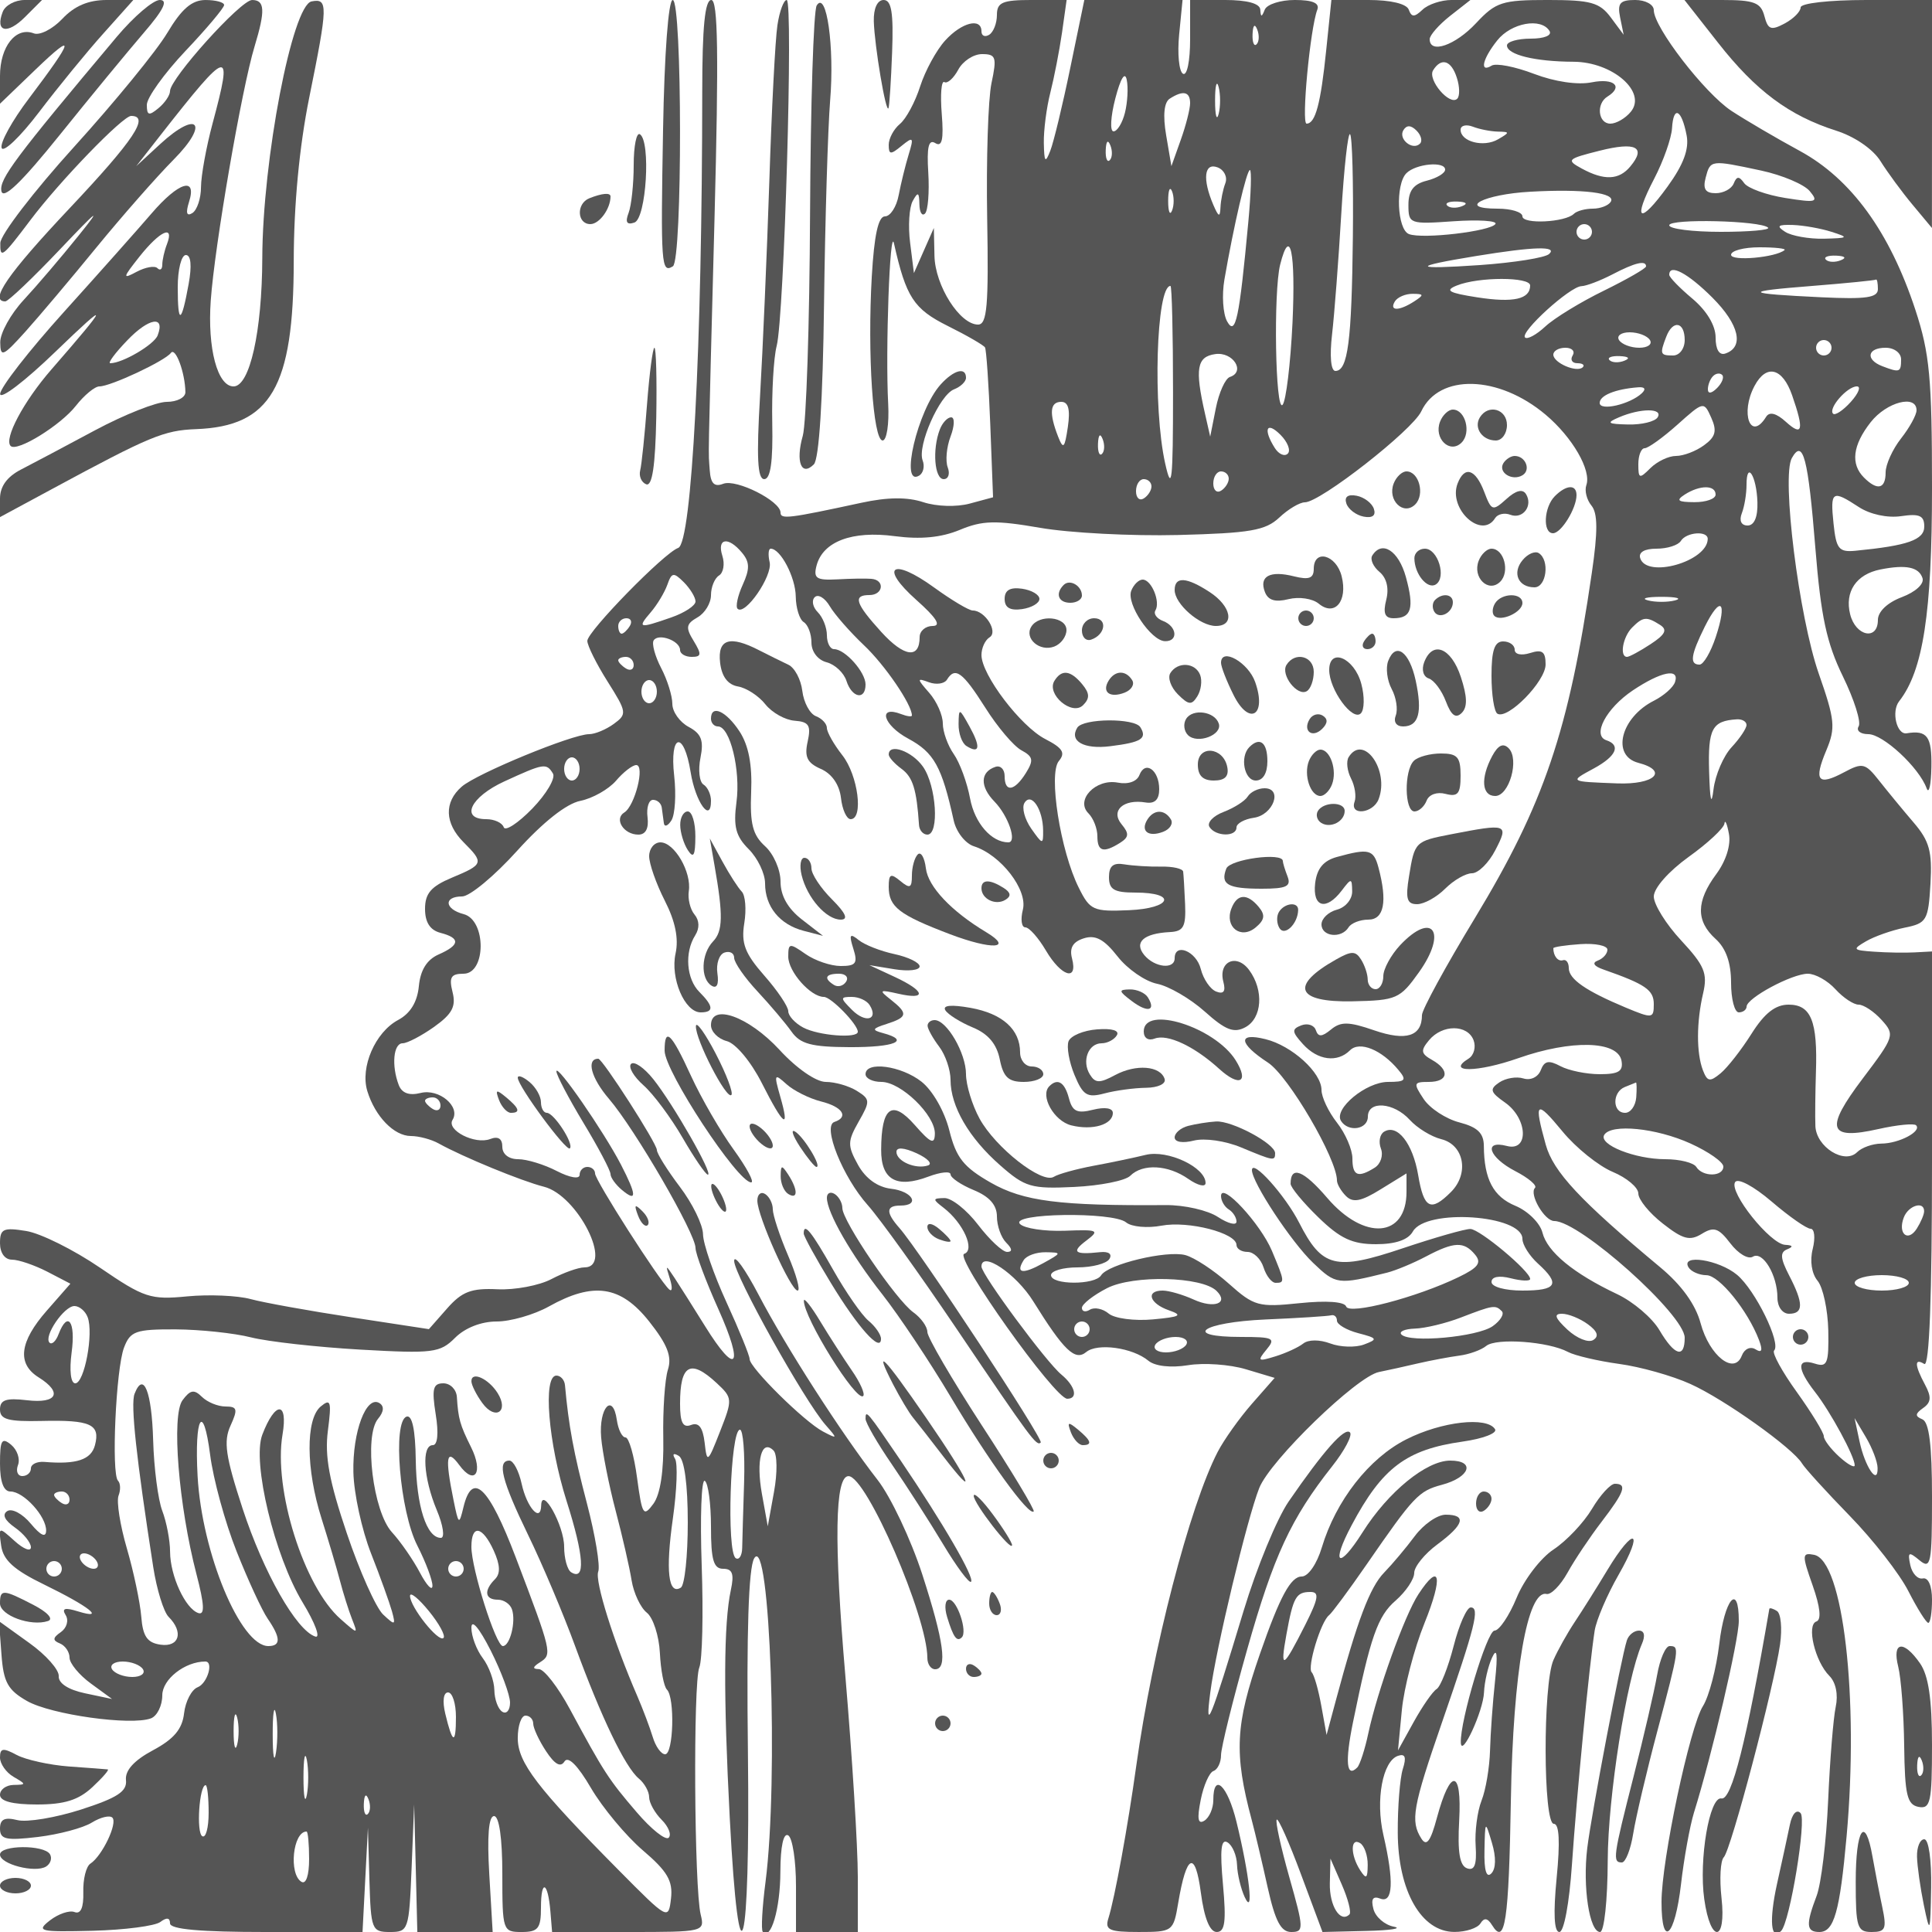 <svg xmlns="http://www.w3.org/2000/svg" version="1.0" width="250" height="250" viewBox="0 0 250 250" preserveAspectRatio="xMidYMid meet">
<g transform="translate(0,250) scale(0.01,-0.01)" fill="#555555" stroke="none">
<path d="M35 24846 c-101 -261 59 -297 290 -65 l219 219 -225 0 c-124 0 -252 -69 -284 -154z"/>
<path d="M807 24757 c-126 -133 -292 -218 -369 -189 -232 90 -438 -170 -438 -551 l0 -359 464 446 c520 499 496 396 -88 -376 -217 -286 -377 -575 -355 -642 22 -66 240 142 485 464 244 321 618 779 832 1017 l387 433 -345 0 c-236 0 -417 -77 -573 -243z"/>
<path d="M1512 24525 c-1319 -1569 -1523 -1843 -1494 -1997 23 -117 261 112 755 726 396 493 886 1087 1087 1321 257 298 319 425 208 425 -86 0 -336 -214 -556 -475z"/>
<path d="M2165 24575 c-139 -234 -682 -897 -1206 -1475 -523 -577 -953 -1138 -955 -1245 -4 -208 26 -185 388 295 382 508 1197 1350 1305 1350 245 0 38 -310 -801 -1200 -797 -846 -1041 -1200 -827 -1200 37 0 357 304 709 675 493 520 548 560 238 175 -221 -275 -540 -649 -709 -831 -169 -182 -306 -430 -304 -550 2 -197 35 -183 325 139 177 197 592 689 922 1093 330 403 779 914 997 1134 467 471 313 649 -174 201 l-310 -286 313 400 c894 1140 943 1151 674 150 -81 -302 -148 -671 -149 -819 0 -148 -51 -300 -112 -338 -74 -46 -88 1 -43 144 106 333 -135 259 -485 -149 -171 -199 -681 -773 -1134 -1275 -453 -502 -824 -979 -825 -1060 -1 -81 323 166 720 550 708 683 695 629 -56 -233 -360 -413 -619 -900 -528 -991 81 -81 643 265 843 519 109 139 246 252 305 252 146 0 849 330 925 433 60 82 185 -258 188 -508 0 -69 -108 -125 -241 -125 -133 0 -549 -165 -925 -366 -376 -202 -807 -430 -958 -508 -184 -94 -275 -220 -275 -379 l0 -238 675 364 c1264 683 1446 758 1860 774 970 36 1265 543 1266 2174 1 727 72 1479 200 2114 243 1200 245 1288 31 1247 -250 -48 -634 -2047 -638 -3321 -3 -951 -162 -1661 -372 -1661 -208 0 -339 492 -295 1111 50 707 401 2742 567 3288 141 465 134 601 -32 601 -147 0 -1062 -1016 -1062 -1179 0 -53 -67 -153 -150 -221 -123 -102 -150 -94 -150 44 0 92 225 406 500 697 275 290 500 558 500 594 0 36 -108 65 -240 65 -177 0 -309 -113 -495 -425z m-4 -2733 c-34 -87 -61 -207 -61 -267 0 -60 -28 -80 -63 -45 -35 35 -156 13 -269 -47 -186 -100 -182 -80 38 198 263 331 453 418 355 161z m280 -517 c-94 -519 -141 -533 -141 -42 0 230 47 417 105 417 66 0 79 -138 36 -375z m-401 -665 c-46 -120 -455 -360 -613 -360 -36 0 63 133 220 296 279 292 494 327 393 64z"/>
<path d="M8580 23325 c-31 -1756 -24 -1864 127 -1771 125 77 122 3446 -2 3446 -56 0 -108 -700 -125 -1675z"/>
<path d="M9087 23825 c-1 -3302 -135 -5853 -311 -5915 -181 -63 -1176 -1081 -1176 -1203 0 -61 118 -298 262 -526 250 -396 254 -422 81 -548 -100 -73 -244 -133 -320 -133 -217 0 -1453 -509 -1648 -679 -231 -201 -222 -474 25 -721 265 -265 258 -286 -150 -456 -272 -114 -350 -204 -350 -405 0 -174 65 -275 200 -310 261 -68 253 -158 -25 -280 -151 -67 -235 -201 -255 -410 -20 -206 -111 -354 -269 -438 -296 -159 -492 -611 -398 -919 100 -328 346 -582 564 -582 102 0 264 -43 359 -96 316 -176 1076 -488 1362 -560 439 -110 907 -1044 523 -1044 -76 0 -267 -68 -425 -151 -157 -83 -472 -143 -700 -132 -337 16 -458 -30 -650 -248 l-236 -268 -1000 153 c-550 84 -1138 190 -1307 236 -169 46 -538 62 -820 35 -475 -46 -558 -19 -1129 371 -338 231 -768 445 -955 475 -297 48 -339 28 -339 -158 0 -126 63 -213 155 -213 85 0 290 -70 456 -155 l300 -156 -305 -348 c-354 -403 -389 -687 -106 -864 314 -196 240 -342 -150 -296 -272 32 -350 5 -350 -120 0 -129 106 -158 539 -148 633 15 761 -43 690 -313 -49 -189 -239 -252 -654 -217 -96 8 -175 -30 -175 -84 0 -55 -50 -99 -111 -99 -61 0 -86 64 -56 143 30 78 -10 196 -89 262 -121 100 -144 61 -144 -243 0 -237 47 -362 135 -362 172 0 466 -323 462 -508 -3 -93 -70 -62 -198 91 -106 128 -243 202 -304 164 -71 -44 -36 -119 98 -213 114 -80 207 -195 207 -255 0 -61 -95 -24 -210 80 -209 189 -210 188 -175 -59 26 -188 165 -314 556 -504 581 -283 804 -459 441 -348 -174 54 -217 41 -162 -48 42 -68 14 -165 -62 -219 -107 -74 -110 -108 -13 -147 69 -28 125 -111 125 -184 0 -73 124 -224 275 -334 l275 -201 -350 74 c-217 46 -346 130 -340 222 6 81 -165 275 -381 429 l-392 282 32 -431 c26 -358 82 -460 331 -602 311 -177 1348 -322 1604 -224 80 31 146 165 146 298 0 207 293 437 557 437 111 0 26 -285 -100 -333 -78 -31 -157 -182 -175 -336 -23 -205 -131 -334 -402 -479 -245 -131 -363 -261 -350 -386 16 -147 -110 -229 -580 -381 -330 -106 -701 -168 -825 -137 -165 41 -225 12 -225 -110 0 -140 77 -157 492 -108 271 33 584 116 696 186 112 69 231 98 266 64 71 -71 -132 -496 -284 -595 -56 -36 -97 -203 -92 -370 5 -199 -33 -287 -113 -257 -66 26 -209 -23 -318 -107 -182 -142 -139 -152 553 -135 413 11 806 62 875 114 82 62 125 56 125 -18 0 -77 391 -112 1245 -112 l1246 0 35 675 35 675 19 -675 c19 -645 31 -675 266 -675 239 0 247 24 280 825 l33 825 21 -825 20 -825 488 0 487 0 -44 750 c-29 492 -8 750 62 750 66 0 107 -285 107 -750 0 -733 6 -750 250 -750 214 0 250 46 250 317 0 373 90 336 122 -50 l22 -267 989 0 c975 0 988 3 934 225 -84 342 -99 3001 -18 3198 39 95 53 688 31 1318 -22 631 -4 1124 40 1097 44 -28 80 -295 80 -594 0 -429 33 -544 158 -544 120 0 144 -66 99 -275 -93 -435 -97 -1358 -14 -2950 121 -2303 266 -1777 235 850 -19 1551 8 2386 81 2510 205 345 317 -2863 147 -4185 -43 -330 -59 -621 -36 -647 104 -120 227 297 228 778 1 328 40 507 102 469 55 -34 100 -329 100 -656 l0 -594 400 0 400 0 0 713 c0 392 -73 1561 -161 2599 -149 1740 -136 2589 41 2587 232 -2 1020 -1819 1020 -2353 0 -80 45 -146 100 -146 164 0 115 359 -166 1228 -147 452 -407 1002 -578 1222 -467 600 -1189 1724 -1542 2400 -173 330 -314 525 -314 433 0 -180 908 -1809 1184 -2123 157 -179 156 -184 -34 -84 -244 128 -950 826 -950 938 0 45 -135 376 -300 736 -165 360 -301 755 -303 878 -1 122 -136 399 -300 615 -163 216 -297 430 -297 476 0 86 -704 1181 -758 1181 -160 0 -93 -250 138 -519 337 -393 1120 -1742 1120 -1930 0 -73 133 -429 296 -792 336 -749 235 -877 -173 -219 -150 241 -328 523 -395 625 -116 175 -119 175 -59 -15 34 -110 30 -171 -10 -135 -131 118 -959 1412 -959 1500 0 47 -45 85 -100 85 -55 0 -100 -46 -100 -103 0 -58 -126 -37 -295 50 -162 84 -387 153 -500 153 -122 0 -205 65 -205 161 0 105 -54 140 -157 100 -197 -76 -570 115 -487 248 106 172 -174 408 -413 348 -148 -37 -242 -3 -283 102 -96 251 -70 541 50 541 60 0 243 96 407 212 234 167 286 264 239 450 -48 192 -21 238 142 238 294 0 296 694 2 771 -249 65 -263 229 -20 229 98 0 418 265 711 590 335 371 638 611 819 647 158 32 365 149 461 260 95 112 213 203 262 203 115 0 -17 -528 -154 -613 -137 -84 -9 -287 181 -287 95 0 137 80 119 225 -16 124 16 225 71 225 55 0 106 -45 113 -100 8 -55 20 -145 27 -200 7 -55 51 -40 98 34 47 74 63 333 36 575 -63 553 126 594 213 47 62 -385 263 -666 263 -368 0 83 -44 177 -97 210 -53 33 -71 189 -39 347 45 224 11 311 -153 399 -116 62 -211 196 -211 298 0 102 -65 311 -145 464 -80 154 -123 315 -97 357 61 98 342 -4 342 -124 0 -49 68 -89 151 -89 126 0 130 33 25 206 -107 174 -99 220 49 305 96 54 175 184 175 288 0 104 47 218 104 254 57 35 77 150 43 255 -73 230 78 253 255 39 100 -120 102 -209 9 -413 -65 -143 -95 -283 -67 -311 96 -96 456 426 415 602 -22 96 -16 175 14 175 127 0 321 -370 324 -619 2 -148 48 -297 103 -331 55 -34 100 -153 100 -265 0 -118 82 -225 197 -255 108 -28 223 -137 256 -241 71 -221 247 -254 247 -46 0 160 -265 457 -407 457 -51 0 -93 81 -93 180 0 99 -53 233 -118 298 -65 65 -83 153 -39 195 44 43 131 -10 194 -117 62 -106 261 -333 441 -504 272 -256 622 -769 622 -910 0 -20 -63 -12 -140 18 -308 118 -232 -144 93 -318 334 -180 434 -361 588 -1060 33 -148 151 -298 262 -333 348 -111 697 -563 633 -819 -32 -127 -18 -230 32 -230 49 0 169 -135 266 -300 199 -337 416 -404 338 -103 -36 137 10 216 152 261 151 48 263 -12 437 -234 128 -164 358 -323 511 -354 153 -31 430 -192 617 -359 269 -241 377 -283 525 -204 218 117 243 477 51 739 -162 222 -404 113 -335 -150 33 -125 4 -164 -92 -127 -77 29 -167 161 -200 292 -57 230 -338 345 -338 139 0 -148 -258 -121 -393 41 -137 166 -9 281 332 298 176 9 208 70 196 361 -8 193 -20 382 -25 421 -6 39 -134 68 -285 65 -151 -3 -365 11 -475 29 -145 25 -200 -20 -200 -165 0 -161 67 -200 341 -200 546 0 471 -204 -83 -228 -461 -20 -504 -1 -648 289 -239 477 -396 1475 -259 1641 89 106 51 168 -176 285 -319 165 -825 832 -825 1087 0 91 47 193 105 229 115 71 -59 347 -218 347 -49 0 -274 134 -500 298 -542 393 -715 271 -230 -161 261 -232 327 -337 211 -337 -92 0 -168 -65 -168 -144 0 -285 -200 -259 -495 65 -337 371 -372 479 -155 479 180 0 204 196 25 210 -69 6 -268 3 -442 -7 -269 -14 -310 13 -267 178 82 312 460 455 1012 381 335 -44 602 -18 841 81 292 122 463 127 1040 27 380 -66 1184 -108 1787 -93 931 24 1128 58 1307 225 115 109 265 198 332 198 199 0 1390 931 1506 1177 231 491 1000 470 1609 -43 347 -292 595 -721 527 -912 -25 -71 5 -190 66 -264 82 -99 84 -333 5 -871 -298 -2045 -619 -2991 -1513 -4467 -377 -621 -685 -1186 -685 -1255 0 -275 -204 -340 -617 -198 -330 114 -433 116 -560 11 -118 -97 -165 -99 -196 -9 -22 66 -106 94 -188 63 -127 -49 -124 -83 22 -244 190 -210 444 -243 608 -79 124 124 410 7 626 -254 112 -133 93 -155 -133 -155 -285 0 -706 -348 -610 -504 94 -151 348 -112 348 54 0 212 336 186 542 -41 95 -105 279 -218 408 -250 296 -74 364 -445 125 -684 -262 -262 -351 -216 -424 219 -70 412 -271 667 -442 561 -55 -34 -73 -132 -40 -218 33 -87 -3 -197 -79 -246 -218 -137 -290 -108 -290 118 0 115 -90 324 -200 464 -110 140 -200 330 -200 423 0 225 -383 573 -725 657 -364 91 -349 -54 32 -303 266 -173 893 -1245 893 -1526 0 -46 53 -137 117 -201 90 -90 196 -70 450 88 l333 205 0 -238 c0 -596 -547 -638 -1026 -79 -307 359 -474 423 -474 183 0 -47 161 -242 359 -434 283 -275 439 -348 745 -348 254 0 417 56 478 164 168 301 1418 217 1418 -96 0 -75 90 -218 200 -318 295 -267 247 -350 -200 -350 -226 0 -400 48 -400 111 0 68 96 87 250 48 138 -35 250 -39 250 -9 0 100 -650 644 -773 647 -67 2 -462 -111 -876 -250 -873 -293 -1043 -251 -1340 331 -181 355 -611 833 -611 680 0 -157 509 -930 791 -1199 295 -283 320 -286 959 -127 110 28 335 121 500 208 367 194 493 199 637 25 88 -105 42 -168 -213 -291 -545 -264 -1418 -492 -1455 -380 -21 62 -254 79 -602 43 -532 -55 -589 -40 -917 253 -193 172 -445 338 -562 369 -243 64 -1000 -117 -1090 -262 -79 -128 -648 -126 -648 3 0 55 155 100 344 100 189 0 374 49 411 108 40 65 -8 100 -119 89 -334 -36 -377 1 -180 149 178 135 156 145 -279 128 -261 -9 -521 30 -578 87 -142 142 1203 162 1373 21 69 -58 276 -77 459 -42 348 65 969 -95 969 -250 0 -49 64 -90 143 -90 79 0 172 -90 207 -200 35 -110 105 -200 157 -200 120 0 119 14 -48 413 -148 352 -659 904 -659 710 0 -61 45 -139 100 -173 55 -34 100 -105 100 -158 0 -53 -108 -26 -240 60 -131 87 -435 156 -675 154 -1377 -10 -1841 49 -2264 290 -353 202 -448 321 -537 677 -63 249 -216 516 -360 630 -263 207 -724 269 -724 97 0 -55 92 -100 205 -100 253 0 696 -429 692 -670 -3 -145 -53 -124 -259 111 -296 337 -434 236 -436 -319 -2 -390 199 -503 613 -347 157 59 285 72 285 28 0 -43 135 -135 300 -203 204 -84 300 -194 300 -342 0 -120 54 -272 120 -338 79 -79 83 -120 12 -120 -60 0 -228 158 -375 350 -147 193 -344 349 -437 347 -154 -3 -155 -15 -11 -125 256 -197 413 -548 267 -597 -130 -43 1173 -1875 1334 -1875 144 0 104 164 -76 313 -196 161 -1034 1295 -1034 1398 0 207 449 -94 670 -450 396 -637 541 -776 685 -657 146 121 600 58 805 -112 86 -71 288 -94 513 -58 204 34 540 10 747 -52 l374 -112 -295 -336 c-162 -185 -361 -465 -442 -621 -363 -701 -844 -2559 -1054 -4063 -109 -786 -278 -1711 -361 -1975 -47 -149 12 -175 392 -175 441 0 450 7 512 377 107 635 220 685 293 131 44 -331 116 -508 205 -508 107 0 125 134 81 615 -41 451 -25 597 60 544 63 -39 118 -169 122 -290 4 -120 49 -309 100 -419 121 -259 60 294 -107 975 -116 475 -300 647 -300 281 0 -107 -52 -226 -116 -266 -83 -51 -96 24 -47 269 37 188 112 356 165 374 54 19 98 111 98 206 0 94 152 709 338 1366 343 1213 567 1697 1099 2370 163 206 267 404 231 440 -69 69 -341 -238 -794 -896 -151 -221 -413 -855 -581 -1410 -436 -1442 -503 -1605 -432 -1059 71 557 476 2247 633 2644 141 358 1262 1445 1549 1502 114 23 342 73 507 112 165 38 405 83 532 100 128 16 286 73 350 126 131 106 805 57 1057 -78 88 -47 386 -117 661 -155 275 -37 691 -154 924 -260 440 -198 1325 -829 1444 -1028 37 -62 315 -368 618 -679 303 -311 645 -750 759 -975 115 -225 231 -409 257 -409 26 0 48 135 48 300 0 179 -48 290 -119 275 -66 -14 -138 64 -162 172 -36 171 -21 179 119 63 147 -122 162 -47 162 819 0 670 -37 969 -125 1005 -97 40 -95 72 10 146 104 72 110 143 25 301 -137 256 -140 350 -10 269 66 -41 100 864 100 2638 l0 2700 -225 -12 c-124 -7 -360 -3 -525 9 -276 19 -284 30 -103 135 108 63 333 142 500 176 284 57 305 93 333 567 24 420 -13 555 -220 796 -137 160 -336 402 -444 539 -180 228 -214 237 -455 108 -339 -181 -395 -110 -228 286 121 290 111 392 -98 990 -258 738 -484 2548 -349 2790 145 258 211 5 305 -1168 71 -880 145 -1225 356 -1657 146 -299 238 -590 204 -646 -35 -55 21 -101 124 -101 192 0 657 -431 755 -700 30 -82 58 41 62 275 7 396 -54 480 -320 436 -129 -21 -201 283 -97 415 310 396 425 1141 425 2760 0 1422 -30 1741 -216 2307 -332 1007 -830 1692 -1493 2053 -308 167 -706 401 -886 519 -348 230 -1005 1082 -1005 1303 0 73 -108 132 -241 132 -196 0 -232 -41 -195 -225 l46 -225 -167 225 c-144 193 -260 225 -815 225 -591 0 -672 -26 -928 -300 -269 -288 -600 -402 -600 -207 0 51 119 186 263 300 l264 207 -244 0 c-133 0 -303 -56 -375 -125 -106 -100 -142 -100 -179 0 -28 76 -232 125 -524 125 l-477 0 -67 -649 c-71 -694 -140 -951 -254 -951 -70 0 46 1231 139 1475 32 85 -61 125 -291 125 -186 0 -361 -56 -389 -125 -40 -100 -52 -100 -58 0 -5 80 -169 125 -458 125 l-450 0 0 -506 c0 -286 -40 -481 -93 -448 -51 31 -73 259 -49 506 l44 448 -635 0 -636 0 -181 -875 c-99 -481 -216 -965 -259 -1075 -65 -167 -79 -151 -84 100 -3 165 35 458 84 650 49 193 117 541 151 775 l60 425 -451 0 c-380 0 -451 -31 -451 -194 0 -107 -45 -222 -100 -256 -55 -34 -100 -14 -100 44 0 181 -256 117 -470 -119 -113 -124 -258 -390 -323 -592 -64 -202 -182 -421 -262 -487 -80 -66 -145 -188 -145 -270 0 -129 24 -131 167 -13 151 123 160 112 91 -113 -42 -137 -100 -374 -129 -525 -28 -151 -108 -275 -178 -275 -86 0 -139 -243 -170 -775 -58 -1007 16 -2125 140 -2125 53 0 86 214 72 475 -37 685 22 2312 75 2075 156 -696 255 -848 696 -1068 248 -123 465 -249 482 -278 17 -30 48 -478 68 -996 l36 -943 -300 -81 c-172 -47 -430 -39 -604 18 -206 68 -464 65 -800 -8 -944 -204 -1046 -216 -1046 -127 0 150 -571 438 -741 373 -116 -45 -163 3 -175 174 -19 286 -26 -94 62 3269 55 2116 45 2817 -42 2817 -82 0 -117 -349 -117 -1175z m7173 602 c-33 -33 -56 26 -52 131 5 117 28 141 60 61 29 -72 26 -159 -8 -192z m3790 173 c36 -58 -66 -100 -244 -100 -168 0 -306 -40 -306 -88 0 -120 363 -209 858 -211 509 -1 957 -392 744 -648 -69 -84 -188 -153 -264 -153 -159 0 -187 258 -38 350 210 130 87 242 -202 185 -182 -37 -479 7 -747 109 -246 94 -492 142 -549 107 -161 -99 -119 87 73 327 181 227 567 297 675 122z m-7220 -675 c-44 -206 -69 -994 -56 -1750 20 -1131 -1 -1375 -118 -1375 -236 0 -555 502 -564 888 l-8 362 -129 -292 -129 -292 -49 392 c-28 215 -12 460 34 542 67 122 83 114 86 -42 2 -105 34 -160 73 -121 38 38 57 275 42 527 -21 335 4 438 91 384 87 -54 110 47 83 380 -20 249 -5 433 34 410 38 -24 119 48 179 159 59 112 198 203 309 203 180 0 193 -40 122 -375z m6022 67 c37 -114 39 -235 5 -269 -97 -97 -388 245 -313 367 106 171 236 130 308 -98z m-4295 -450 c-33 -133 -100 -242 -148 -242 -48 0 -38 191 23 425 68 262 125 355 148 242 21 -101 10 -292 -23 -425z m1212 -17 c-25 -96 -46 -17 -46 175 0 193 21 271 46 175 25 -96 25 -254 0 -350z m-369 140 c0 -74 -54 -288 -121 -475 l-121 -340 -68 400 c-44 259 -27 426 46 473 173 112 264 92 264 -58z m6425 -417 c34 -177 -41 -378 -246 -661 -365 -504 -460 -449 -173 102 118 227 222 521 230 652 18 299 124 246 189 -93z m-3450 -106 c-95 -96 -286 59 -215 174 42 68 98 66 170 -6 58 -58 79 -134 45 -168z m1008 155 c156 -3 156 -10 1 -100 -185 -108 -484 -31 -484 124 0 55 71 73 158 40 87 -34 233 -62 325 -64z m-1877 -1365 c-15 -1351 -65 -1732 -226 -1732 -59 0 -76 192 -43 475 30 261 84 962 119 1557 35 594 87 1059 114 1031 28 -28 44 -626 36 -1331z m-3146 995 c-33 -33 -56 26 -52 131 5 117 28 141 60 61 29 -72 26 -159 -8 -192z m6737 -80 c-147 -178 -338 -186 -629 -28 -204 111 -190 125 232 231 468 118 605 47 397 -203z m-5241 -218 c-31 -80 -59 -220 -63 -312 -6 -133 -24 -127 -93 33 -143 334 -118 551 56 484 85 -33 130 -125 100 -205z m2844 176 c0 -46 -107 -110 -237 -143 -172 -43 -238 -130 -238 -313 0 -246 15 -252 586 -212 323 22 566 6 540 -35 -59 -95 -943 -199 -1119 -131 -154 59 -178 643 -33 788 123 123 501 158 501 46z m4089 -12 c274 -59 557 -179 629 -266 119 -144 87 -153 -315 -89 -246 39 -486 126 -533 192 -66 93 -97 92 -136 -5 -28 -69 -133 -125 -233 -125 -133 0 -168 54 -130 200 61 233 64 233 718 93z m-6636 -668 c-117 -1254 -165 -1479 -274 -1284 -54 97 -70 341 -35 542 121 701 288 1417 330 1417 23 0 14 -304 -21 -675z m-987 150 c-28 -69 -50 -12 -50 125 0 138 22 194 50 125 28 -69 28 -181 0 -250z m5677 114 c-30 -49 -135 -89 -232 -89 -98 0 -207 -30 -244 -66 -111 -112 -667 -139 -667 -33 0 54 -144 99 -320 99 -537 0 -182 186 420 219 689 39 1115 -15 1043 -130z m-1924 -57 c-72 -29 -159 -26 -192 8 -33 33 26 56 131 52 117 -5 141 -28 61 -60z m3960 -278 c30 -30 -246 -54 -612 -54 -367 0 -667 38 -667 85 0 89 1187 61 1279 -31z m-2279 -54 c0 -55 -45 -100 -100 -100 -55 0 -100 45 -100 100 0 55 45 100 100 100 55 0 100 -45 100 -100z m3100 0 c229 -73 221 -81 -100 -89 -192 -4 -417 36 -500 89 -118 76 -97 95 100 89 138 -5 363 -45 500 -89z m-6975 -1175 c-26 -536 -84 -1015 -129 -1064 -93 -99 -119 1461 -31 1814 129 511 202 164 160 -750z m3320 888 c-52 -48 -455 -112 -895 -143 -879 -60 -896 -21 -50 117 753 123 1060 131 945 26z m3047 51 c-113 -96 -692 -148 -692 -61 0 53 165 97 367 97 201 0 348 -16 325 -36z m727 -132 c-72 -29 -159 -26 -192 8 -33 33 26 56 131 52 117 -5 141 -28 61 -60z m-2519 -79 c0 -26 -246 -167 -547 -315 -301 -147 -641 -355 -757 -463 -115 -107 -233 -171 -262 -142 -69 69 581 660 730 664 62 2 242 70 400 152 293 153 436 187 436 104z m860 -406 c346 -347 413 -639 165 -722 -78 -26 -125 53 -125 208 0 154 -114 345 -300 502 -165 138 -300 277 -300 309 0 149 241 22 560 -297z m-2360 159 c0 -178 -215 -226 -682 -154 -373 58 -427 89 -268 153 281 114 950 114 950 1z m4500 -47 c0 -111 -153 -133 -725 -106 -1018 49 -1040 75 -125 147 440 35 811 72 825 82 14 10 25 -45 25 -123z m-9121 -1334 c0 -1157 -16 -1304 -101 -925 -163 725 -117 2300 68 2300 18 0 33 -619 33 -1375z m3121 1175 c-196 -127 -328 -127 -250 0 34 55 138 99 231 98 146 -1 148 -14 19 -98z m3500 -500 c0 -111 -67 -200 -150 -200 -168 0 -175 18 -89 242 85 223 239 196 239 -42z m-450 0 c34 -55 -28 -100 -138 -100 -110 0 -228 45 -262 100 -34 55 28 100 138 100 110 0 228 -45 262 -100z m2350 -100 c0 -55 -45 -100 -100 -100 -55 0 -100 45 -100 100 0 55 45 100 100 100 55 0 100 -45 100 -100z m-7785 -378 c-60 -20 -142 -202 -182 -404 l-73 -368 -68 300 c-132 580 -105 734 133 768 230 33 396 -228 190 -296z m4435 278 c-34 -55 -7 -100 61 -100 67 0 99 -24 70 -52 -75 -75 -381 56 -381 163 0 49 70 89 156 89 86 0 128 -45 94 -100z m4250 -50 c0 -168 -18 -175 -242 -89 -223 85 -196 239 42 239 111 0 200 -67 200 -150z m-3581 -18 c-72 -29 -159 -26 -192 8 -33 33 26 56 131 52 117 -5 141 -28 61 -60z m1199 -354 c-71 -71 -118 -77 -118 -15 0 57 30 134 67 170 36 37 90 44 118 15 28 -28 -2 -105 -67 -170z m972 -93 c157 -451 137 -540 -80 -344 -124 113 -213 135 -256 66 -201 -326 -340 45 -150 400 153 287 362 234 486 -122z m-1945 26 c-154 -144 -545 -234 -545 -125 0 97 201 179 495 202 89 8 108 -22 50 -77z m2704 -112 c-99 -110 -203 -179 -229 -152 -67 67 182 353 308 353 57 0 21 -90 -79 -201z m-10131 -324 c-41 -277 -59 -295 -126 -125 -119 305 -106 450 41 450 92 0 118 -98 85 -325z m8233 -236 c-104 -77 -267 -139 -363 -139 -96 0 -244 -71 -331 -157 -143 -143 -157 -138 -157 50 0 114 37 207 82 207 45 0 236 137 424 305 339 303 342 304 438 89 76 -170 56 -247 -93 -355z m2749 452 c0 -60 -90 -224 -200 -364 -110 -140 -200 -338 -200 -440 0 -215 -107 -240 -280 -67 -176 176 -147 419 87 717 206 262 593 362 593 154z m-3350 -91 c-34 -55 -205 -97 -381 -93 -269 6 -288 21 -119 93 279 120 574 120 500 0z m-4786 -470 c-41 -41 -117 -8 -168 73 -154 243 -108 352 73 171 93 -93 136 -203 95 -244z m-2404 -3 c-33 -33 -56 26 -52 131 5 117 28 141 60 61 29 -72 26 -159 -8 -192z m1640 -321 c0 -52 -45 -122 -100 -156 -55 -34 -100 8 -100 94 0 86 45 156 100 156 55 0 100 -42 100 -94z m6841 -305 c6 -191 -41 -301 -127 -301 -82 0 -112 62 -75 158 34 87 61 252 61 367 0 323 131 115 141 -224z m-7841 205 c0 -52 -45 -122 -100 -156 -55 -34 -100 8 -100 94 0 86 45 156 100 156 55 0 100 -42 100 -94z m7300 -106 c0 -55 -124 -99 -275 -98 -214 1 -242 22 -125 98 196 126 400 126 400 0z m1853 -161 c145 -95 371 -144 547 -118 238 35 300 7 300 -134 0 -173 -214 -248 -893 -314 -212 -20 -247 24 -281 352 -44 423 -18 440 327 214z m-1955 -414 c-5 -290 -785 -513 -873 -250 -26 78 53 125 211 125 139 0 280 45 314 100 72 116 351 136 348 25z m2779 -505 c25 -75 -88 -179 -267 -247 -187 -70 -310 -188 -310 -295 0 -271 -288 -212 -359 73 -73 292 79 518 391 580 331 66 497 32 545 -111z m-15877 -303 c0 -54 -142 -147 -315 -207 -418 -146 -442 -140 -266 65 83 96 180 257 216 357 57 163 81 166 215 33 82 -83 150 -195 150 -248z m12675 14 c-96 -25 -254 -25 -350 0 -96 25 -17 46 175 46 193 0 271 -21 175 -46z m527 -474 c-65 -196 -159 -357 -210 -357 -132 0 -114 124 68 491 206 413 295 329 142 -134z m-14052 143 c-34 -55 -82 -100 -106 -100 -24 0 -44 45 -44 100 0 55 48 100 106 100 58 0 78 -45 44 -100z m13331 14 c99 -63 69 -124 -122 -249 -138 -91 -276 -165 -305 -165 -100 0 -55 259 66 380 141 141 186 145 361 34z m-13281 -520 c0 -58 -45 -78 -100 -44 -55 34 -100 82 -100 106 0 24 45 44 100 44 55 0 100 -48 100 -106z m4549 -550 c158 -251 369 -500 469 -553 151 -82 160 -128 57 -294 -148 -237 -275 -255 -275 -39 0 87 -53 141 -119 119 -198 -66 -203 -254 -12 -450 179 -184 296 -527 179 -527 -218 0 -435 248 -495 567 -38 205 -133 464 -211 575 -78 111 -142 290 -142 397 0 108 -79 285 -175 395 -163 186 -163 196 -3 137 94 -34 198 -19 231 33 106 173 203 102 496 -360z m8926 331 c-22 -69 -145 -177 -271 -241 -432 -217 -557 -713 -204 -805 397 -104 211 -285 -275 -266 -623 24 -619 21 -300 194 289 157 353 300 162 364 -189 63 -3 414 341 645 366 245 608 293 547 109z m-13175 -125 c0 -82 -45 -150 -100 -150 -55 0 -100 68 -100 150 0 82 45 150 100 150 55 0 100 -68 100 -150z m14100 -431 c0 -45 -87 -174 -193 -288 -106 -114 -211 -359 -234 -544 -27 -225 -46 -149 -57 230 -16 555 38 655 359 675 69 4 125 -29 125 -73z m-15100 -569 c0 -82 -45 -150 -100 -150 -55 0 -100 68 -100 150 0 82 45 150 100 150 55 0 100 -68 100 -150z m-345 -59 c37 -59 -83 -264 -267 -454 -185 -190 -351 -298 -370 -241 -19 57 -121 104 -226 104 -341 0 -204 287 233 488 514 236 545 241 630 103z m6343 -738 c2 -186 -7 -184 -154 25 -85 122 -125 272 -87 333 88 142 239 -83 241 -358z m8711 -563 c-262 -354 -265 -608 -9 -840 134 -121 200 -308 200 -565 0 -212 45 -385 100 -385 55 0 100 34 101 75 1 110 587 425 792 425 97 0 257 -90 357 -200 100 -110 235 -200 300 -200 65 0 200 -89 298 -198 174 -192 167 -214 -245 -759 -494 -654 -448 -799 203 -653 241 54 461 76 488 49 78 -78 -221 -236 -449 -237 -113 -1 -254 -51 -314 -111 -163 -163 -529 67 -540 338 -5 121 -1 434 7 694 23 663 -63 877 -353 877 -172 0 -312 -110 -480 -376 -131 -208 -311 -438 -400 -512 -139 -115 -172 -109 -229 38 -86 224 -85 625 3 1000 59 255 16 357 -285 681 -195 209 -354 465 -354 568 0 109 191 325 450 512 248 177 456 372 464 431 7 59 34 1 58 -131 28 -144 -37 -350 -163 -521z m-1409 -979 c0 -52 -56 -115 -125 -141 -78 -29 -50 -73 75 -116 542 -190 650 -264 650 -447 0 -187 -17 -189 -361 -46 -519 217 -739 369 -739 513 0 69 -34 115 -75 101 -64 -21 -125 54 -125 155 0 16 158 40 350 53 193 13 350 -19 350 -72z m-1732 -1171 c33 -88 5 -195 -64 -238 -299 -184 113 -181 645 6 684 240 1284 226 1333 -33 25 -137 -36 -175 -281 -175 -173 0 -402 47 -509 104 -152 81 -208 70 -255 -53 -35 -89 -131 -135 -224 -106 -90 28 -230 4 -313 -52 -128 -87 -117 -125 75 -260 293 -205 313 -637 25 -562 -312 82 -235 -148 109 -326 170 -88 284 -185 254 -216 -80 -79 123 -429 249 -429 331 0 1688 -1214 1688 -1510 0 -273 -131 -234 -327 98 -93 158 -339 368 -547 466 -566 268 -905 547 -967 797 -31 123 -188 278 -348 345 -288 119 -407 344 -410 776 -1 165 -82 243 -316 304 -174 45 -382 181 -463 303 -136 205 -131 221 66 221 255 0 277 153 42 285 -144 81 -150 121 -38 255 171 206 497 206 576 0z m2105 -740 c-9 -110 -73 -200 -144 -200 -166 0 -169 267 -4 334 69 28 133 54 144 58 10 4 12 -82 4 -192z m-15473 -106 c0 -58 -45 -78 -100 -44 -55 34 -100 82 -100 106 0 24 45 44 100 44 55 0 100 -48 100 -106z m15168 -858 c182 -76 332 -202 332 -280 0 -78 142 -253 317 -389 260 -204 349 -228 504 -133 157 97 218 76 370 -123 100 -132 230 -210 290 -173 129 80 319 -238 319 -531 0 -117 65 -207 150 -207 189 0 190 133 1 497 -114 221 -120 299 -25 337 83 34 74 53 -26 58 -194 10 -729 680 -648 811 35 57 239 -51 473 -251 226 -194 453 -352 504 -352 51 0 63 -117 28 -260 -40 -155 -14 -321 63 -414 70 -85 132 -374 138 -642 8 -429 -13 -480 -174 -429 -235 75 -234 -64 2 -367 202 -258 514 -835 514 -949 0 -38 -90 11 -200 111 -110 100 -200 219 -200 265 0 47 -157 303 -348 570 -192 266 -325 509 -295 539 94 94 -243 782 -480 980 -235 196 -736 273 -627 96 34 -55 138 -100 231 -101 165 0 536 -458 681 -840 50 -134 37 -170 -46 -119 -66 41 -143 6 -177 -82 -98 -255 -419 -3 -533 419 -65 243 -247 495 -521 723 -1037 864 -1386 1237 -1483 1588 -156 562 -126 587 216 172 174 -212 467 -447 650 -524z m1007 367 c234 -106 425 -240 425 -298 0 -134 -268 -137 -350 -5 -34 55 -215 100 -401 100 -392 0 -867 189 -790 315 91 147 673 89 1116 -112z m-9867 -284 c-159 -53 -408 54 -408 176 0 63 97 56 261 -18 144 -66 210 -137 147 -158z m12890 -594 c0 -41 -43 -141 -94 -222 -115 -182 -250 -68 -169 143 59 156 266 218 263 79z m-11398 -670 c-267 -148 -361 -134 -254 38 36 59 164 105 285 103 211 -3 210 -8 -31 -141z m2243 -360 c162 -160 -32 -232 -297 -111 -141 64 -321 116 -401 116 -224 0 -172 -167 80 -255 186 -65 150 -85 -207 -118 -239 -22 -495 12 -571 75 -76 64 -185 86 -243 51 -57 -36 -104 -25 -104 23 0 48 146 163 325 255 340 174 1228 152 1418 -36z m8957 105 c0 -55 -157 -100 -350 -100 -192 0 -350 45 -350 100 0 55 158 100 350 100 193 0 350 -45 350 -100z m-16301 -498 c238 -301 298 -455 244 -625 -40 -125 -67 -523 -60 -886 8 -426 -38 -727 -128 -850 -129 -175 -146 -147 -211 334 -38 289 -106 525 -150 525 -44 0 -94 101 -112 225 -52 362 -235 159 -203 -225 16 -192 101 -620 188 -950 87 -330 180 -735 206 -900 27 -165 115 -353 197 -418 81 -64 158 -299 169 -521 11 -222 52 -436 91 -474 105 -105 85 -837 -23 -837 -52 0 -124 101 -161 225 -38 124 -127 360 -198 525 -308 709 -553 1492 -507 1613 28 72 -38 470 -146 883 -172 655 -237 1008 -284 1529 -6 69 -56 125 -111 125 -177 0 -106 -872 132 -1624 226 -711 247 -1037 59 -921 -50 31 -91 181 -91 332 0 272 -290 793 -297 532 -5 -228 -185 -29 -253 282 -36 165 -107 299 -158 299 -164 0 -99 -259 242 -962 184 -378 457 -1025 608 -1438 338 -923 648 -1567 824 -1714 74 -61 134 -169 134 -241 0 -72 73 -204 162 -293 89 -89 130 -193 91 -232 -40 -38 -226 110 -414 330 -363 423 -426 520 -866 1337 -152 282 -332 514 -400 515 -86 1 -81 28 16 89 159 101 153 125 -316 1359 -348 914 -561 1119 -675 650 -57 -237 -64 -233 -129 88 -113 553 -93 682 73 456 201 -275 318 -99 153 231 -143 288 -165 364 -183 650 -7 96 -85 175 -175 175 -134 0 -151 -71 -99 -400 40 -245 25 -400 -37 -400 -148 0 -123 -423 50 -838 84 -199 108 -362 54 -362 -185 0 -316 409 -325 1008 -5 392 -47 586 -119 561 -184 -64 -87 -1225 139 -1668 110 -216 198 -451 196 -522 -2 -71 -75 6 -162 171 -87 165 -250 401 -363 524 -244 268 -363 1245 -179 1467 76 91 82 163 18 203 -170 105 -349 -370 -337 -894 6 -275 109 -747 228 -1050 119 -302 240 -640 271 -750 50 -184 41 -187 -115 -41 -92 88 -304 560 -469 1050 -228 675 -288 997 -245 1328 49 380 37 421 -93 313 -196 -163 -192 -812 11 -1450 87 -275 194 -635 237 -800 43 -165 114 -390 157 -500 79 -200 79 -200 -148 0 -474 416 -871 1678 -751 2387 74 436 -96 434 -262 -3 -134 -353 159 -1571 522 -2169 162 -267 236 -466 164 -442 -245 81 -669 827 -940 1654 -222 679 -250 871 -157 1075 97 213 88 248 -65 248 -98 0 -235 56 -305 125 -101 100 -151 91 -251 -44 -145 -196 -51 -1363 181 -2253 102 -392 109 -529 24 -501 -168 56 -364 479 -366 791 0 148 -46 388 -101 532 -55 145 -108 556 -118 912 -18 632 -125 902 -241 601 -52 -136 22 -823 242 -2240 45 -290 135 -581 199 -645 197 -197 139 -395 -105 -360 -172 25 -229 107 -249 365 -15 182 -98 579 -186 880 -88 301 -136 608 -108 683 29 74 26 161 -7 194 -88 88 -27 1448 78 1722 81 213 150 238 668 236 317 -2 757 -48 977 -104 220 -55 856 -126 1414 -158 940 -53 1030 -42 1225 153 129 129 339 211 538 211 179 0 483 87 675 194 578 323 930 270 1297 -192z m-7265 54 c80 -208 -42 -856 -160 -856 -59 0 -78 164 -47 400 54 400 -50 545 -169 236 -34 -91 -87 -140 -117 -110 -80 80 188 474 322 474 64 0 141 -65 171 -144z m18299 78 c36 -36 -17 -124 -118 -195 -199 -139 -1069 -219 -1180 -108 -37 38 40 72 173 77 133 4 400 68 592 142 424 163 449 167 533 84z m-2133 -123 c0 -49 124 -122 275 -162 251 -65 257 -79 75 -147 -110 -41 -307 -35 -437 14 -139 52 -284 51 -350 -2 -62 -49 -225 -124 -362 -166 -223 -69 -235 -60 -113 88 123 148 92 164 -326 164 -776 0 -514 189 313 226 426 18 809 43 850 54 41 11 75 -20 75 -69z m3246 -46 c126 -92 148 -157 70 -205 -62 -39 -212 22 -334 135 -161 151 -180 205 -70 205 82 0 233 -61 334 -135z m-6446 -65 c0 -55 -45 -100 -100 -100 -55 0 -100 45 -100 100 0 55 45 100 100 100 55 0 100 -45 100 -100z m1250 -200 c-34 -55 -152 -100 -262 -100 -110 0 -172 45 -138 100 34 55 152 100 262 100 110 0 172 -45 138 -100z m-6076 -497 c206 -192 207 -209 44 -625 -161 -410 -169 -416 -200 -145 -23 196 -76 266 -175 228 -106 -41 -143 31 -143 275 0 508 134 583 474 267z m-6213 -2176 c148 -373 329 -766 404 -874 169 -247 171 -353 7 -353 -359 0 -860 1203 -915 2200 -42 771 73 968 162 277 40 -316 194 -878 342 -1250z m21235 1078 c6 -236 -164 14 -234 345 l-64 300 148 -250 c81 -137 149 -315 150 -395z m-14667 -180 c-12 -371 -23 -756 -25 -856 -2 -99 -40 -159 -83 -132 -122 76 -71 1663 54 1663 41 0 65 -304 54 -675z m387 -128 l-81 -447 -76 421 c-78 436 -3 713 151 559 48 -48 51 -288 6 -533z m-1116 -397 c0 -434 -40 -813 -90 -844 -162 -100 -199 218 -103 894 52 367 65 715 28 774 -39 63 -19 78 50 36 71 -45 115 -372 115 -860z m-8000 294 c0 -58 -45 -78 -100 -44 -55 34 -100 82 -100 106 0 24 45 44 100 44 55 0 100 -48 100 -106z m5489 -659 c84 -185 89 -297 16 -370 -147 -147 -131 -265 37 -265 78 0 160 -56 183 -125 54 -158 -26 -475 -118 -475 -90 0 -407 1000 -407 1284 0 296 143 271 289 -49z m-5139 -135 c34 -55 17 -100 -38 -100 -55 0 -128 45 -162 100 -34 55 -17 100 38 100 55 0 128 -45 162 -100z m-450 -100 c0 -55 -45 -100 -100 -100 -55 0 -100 45 -100 100 0 55 45 100 100 100 55 0 100 -45 100 -100z m5200 0 c0 -55 -45 -100 -100 -100 -55 0 -100 45 -100 100 0 55 45 100 100 100 55 0 100 -45 100 -100z m-261 -895 c-64 -63 -435 404 -433 545 1 55 110 -33 243 -196 133 -163 219 -320 190 -349z m861 -836 c0 -99 -45 -153 -100 -119 -55 34 -101 160 -103 281 -2 120 -69 306 -150 413 -81 107 -147 283 -147 392 0 119 100 1 250 -294 137 -271 249 -573 250 -673z m-4750 431 c34 -55 -28 -100 -138 -100 -110 0 -228 45 -262 100 -34 55 28 100 138 100 110 0 228 -45 262 -100z m4050 -617 c0 -364 -44 -351 -138 42 -39 163 -24 275 36 275 56 0 102 -142 102 -317z m-2328 -457 c-23 -152 -43 -51 -43 224 -1 275 18 399 41 276 24 -123 25 -348 2 -500z m-503 99 c-25 -96 -46 -17 -46 175 0 193 21 271 46 175 25 -96 25 -254 0 -350z m3831 271 c0 -56 74 -217 165 -355 113 -172 189 -215 239 -135 47 76 172 -49 344 -344 150 -255 451 -617 669 -804 319 -272 392 -396 366 -624 -33 -282 -38 -279 -677 366 -1059 1069 -1306 1393 -1306 1709 0 160 45 291 100 291 55 0 100 -47 100 -104z m-2929 -921 c-24 -124 -44 -23 -44 225 0 248 20 349 44 225 23 -124 23 -326 0 -450z m-1271 -231 c0 -196 -37 -333 -83 -304 -79 48 -38 660 44 660 22 0 39 -160 39 -356z m2060 -17 c-33 -33 -56 26 -52 131 5 117 28 141 60 61 29 -72 26 -159 -8 -192z m-760 -583 c0 -212 -40 -331 -100 -294 -166 102 -110 650 67 650 18 0 33 -160 33 -356z"/>
<path d="M12404 15631 c-2 -121 44 -249 103 -285 172 -107 186 -13 38 254 -133 241 -138 242 -141 31z"/>
<path d="M23200 7700 c0 -55 45 -100 100 -100 55 0 100 45 100 100 0 55 -45 100 -100 100 -55 0 -100 -45 -100 -100z"/>
<path d="M6100 7127 c0 -49 64 -176 142 -283 167 -229 348 -110 197 130 -118 187 -339 287 -339 153z"/>
<path d="M10060 24675 c-28 -179 -75 -1090 -105 -2025 -31 -935 -85 -2184 -120 -2775 -47 -796 -33 -1075 54 -1075 82 0 114 226 104 725 -8 399 18 848 57 998 98 377 217 4477 130 4477 -39 0 -93 -146 -120 -325z"/>
<path d="M10568 24929 c-41 -66 -79 -1280 -86 -2699 -6 -1419 -49 -2710 -94 -2869 -95 -334 -19 -532 143 -370 68 68 117 834 132 2083 14 1087 50 2269 79 2626 58 692 -47 1434 -174 1229z"/>
<path d="M11307 24725 c9 -318 157 -1199 190 -1125 12 28 33 354 47 725 19 511 -8 675 -110 675 -81 0 -131 -108 -127 -275z"/>
<path d="M22233 24445 c487 -621 920 -943 1527 -1136 241 -77 478 -240 574 -395 91 -145 277 -399 415 -564 l250 -300 1 1475 0 1475 -850 0 c-479 0 -850 -42 -850 -96 0 -54 -93 -147 -207 -208 -176 -94 -216 -79 -262 97 -46 174 -133 207 -544 207 l-490 0 436 -555z"/>
<path d="M8200 22864 c0 -246 -30 -525 -66 -619 -46 -121 -24 -158 75 -125 154 52 215 1053 71 1143 -44 27 -80 -153 -80 -399z"/>
<path d="M7625 22434 c-170 -69 -159 -334 14 -334 117 0 261 198 261 358 0 52 -110 42 -275 -24z"/>
<path d="M8373 19775 c-30 -399 -70 -787 -89 -862 -19 -76 17 -157 79 -180 77 -28 117 241 129 863 9 497 -2 904 -24 904 -21 0 -64 -326 -95 -725z"/>
<path d="M12172 20025 c-298 -330 -535 -1337 -276 -1178 52 33 72 120 43 195 -72 188 219 848 406 920 85 33 155 100 155 149 0 144 -157 103 -328 -86z"/>
<path d="M18634 19543 c-84 -217 128 -421 279 -270 128 128 49 427 -113 427 -58 0 -133 -71 -166 -157z"/>
<path d="M19150 19600 c-84 -135 29 -300 206 -300 79 0 144 90 144 200 0 207 -241 276 -350 100z"/>
<path d="M12161 19442 c-99 -258 -69 -642 50 -642 61 0 84 68 53 151 -32 83 -16 263 36 400 52 137 56 249 8 249 -48 0 -114 -71 -147 -158z"/>
<path d="M19454 19007 c-74 -120 114 -238 248 -156 111 69 38 249 -102 249 -49 0 -114 -42 -146 -93z"/>
<path d="M18034 18743 c-84 -217 128 -421 279 -270 128 128 49 427 -113 427 -58 0 -133 -71 -166 -157z"/>
<path d="M18861 18743 c-125 -327 312 -730 486 -447 33 52 121 72 196 43 162 -62 297 116 203 268 -43 69 -130 48 -253 -64 -179 -161 -193 -156 -288 94 -113 296 -254 340 -344 106z"/>
<path d="M20120 18580 c-143 -143 -160 -480 -24 -480 106 0 304 322 304 493 0 142 -131 136 -280 -13z"/>
<path d="M17422 18485 c24 -74 125 -151 223 -170 114 -22 162 14 133 100 -24 74 -125 151 -223 170 -114 22 -162 -14 -133 -100z"/>
<path d="M17757 17811 c-30 -48 12 -144 93 -211 93 -78 126 -211 88 -361 -44 -175 -18 -239 95 -239 232 0 270 129 159 534 -95 342 -310 479 -435 277z"/>
<path d="M18302 17775 c2 -204 168 -405 277 -338 142 88 28 463 -141 463 -76 0 -137 -56 -136 -125z"/>
<path d="M19134 17743 c-84 -217 128 -421 279 -270 128 128 49 427 -113 427 -58 0 -133 -71 -166 -157z"/>
<path d="M19703 17753 c-139 -166 -58 -353 153 -353 156 0 200 353 55 443 -48 30 -142 -10 -208 -90z"/>
<path d="M17000 17639 c0 -122 -61 -145 -255 -97 -312 79 -456 2 -377 -203 41 -107 134 -135 305 -92 137 34 310 8 391 -58 207 -172 378 32 297 354 -70 280 -361 357 -361 96z"/>
<path d="M13764 17431 c-113 -113 -69 -231 86 -231 82 0 150 42 150 94 0 126 -156 217 -236 137z"/>
<path d="M14638 17355 c-65 -169 255 -647 437 -652 175 -4 156 191 -24 261 -83 31 -127 93 -100 137 68 111 -51 399 -165 399 -51 0 -117 -65 -148 -145z"/>
<path d="M15200 17365 c0 -180 326 -465 533 -465 248 0 202 254 -79 438 -301 197 -454 206 -454 27z"/>
<path d="M13000 17250 c0 -113 70 -154 225 -132 124 18 225 77 225 132 0 55 -101 114 -225 132 -155 22 -225 -19 -225 -132z"/>
<path d="M18569 17236 c-35 -35 -39 -103 -9 -152 64 -103 240 -14 240 122 0 107 -136 125 -231 30z"/>
<path d="M19346 17193 c-36 -58 -41 -131 -10 -162 82 -82 364 46 364 166 0 136 -270 133 -354 -4z"/>
<path d="M16800 17000 c0 -55 45 -100 100 -100 55 0 100 45 100 100 0 55 -45 100 -100 100 -55 0 -100 -45 -100 -100z"/>
<path d="M13345 16891 c-95 -153 110 -330 298 -257 86 33 157 129 157 213 0 175 -354 209 -455 44z"/>
<path d="M14000 16842 c0 -87 53 -141 119 -119 185 62 216 277 39 277 -87 0 -158 -71 -158 -158z"/>
<path d="M17650 16700 c-34 -55 -14 -100 44 -100 58 0 106 45 106 100 0 55 -20 100 -44 100 -24 0 -72 -45 -106 -100z"/>
<path d="M9318 16426 c21 -182 100 -286 232 -309 110 -19 269 -123 354 -231 85 -107 255 -203 378 -212 186 -14 215 -61 169 -271 -44 -198 -6 -275 171 -353 142 -62 240 -204 260 -375 17 -151 73 -275 125 -275 170 0 96 569 -107 827 -110 140 -200 299 -200 353 0 54 -64 123 -143 153 -78 31 -157 177 -175 326 -18 149 -99 302 -182 340 -82 39 -251 122 -374 185 -382 198 -543 148 -508 -158z"/>
<path d="M19300 16256 c0 -244 34 -465 76 -491 133 -82 624 418 624 637 0 166 -43 198 -200 148 -115 -36 -200 -18 -200 43 0 59 -67 107 -150 107 -111 0 -150 -116 -150 -444z"/>
<path d="M17963 16447 c-34 -89 -14 -252 45 -362 59 -110 83 -265 53 -343 -32 -84 7 -142 95 -142 202 0 252 181 163 593 -82 378 -260 505 -356 254z"/>
<path d="M18429 16431 c-37 -97 -12 -187 59 -210 69 -23 169 -157 222 -298 69 -182 128 -225 205 -148 76 76 72 210 -12 466 -125 378 -365 475 -474 190z"/>
<path d="M15800 16423 c0 -51 73 -238 162 -416 202 -406 434 -269 280 167 -89 255 -442 454 -442 249z"/>
<path d="M16647 16396 c-80 -129 143 -414 264 -339 49 30 89 142 89 249 0 205 -243 267 -353 90z"/>
<path d="M17200 16330 c0 -253 302 -668 409 -561 47 47 50 220 6 383 -90 336 -415 475 -415 178z"/>
<path d="M15144 16290 c-37 -60 7 -184 98 -275 139 -139 179 -143 252 -24 48 77 64 201 36 275 -62 162 -292 176 -386 24z"/>
<path d="M13644 16190 c-107 -173 228 -458 371 -315 89 89 86 153 -11 271 -151 182 -266 196 -360 44z"/>
<path d="M14346 16193 c-92 -149 15 -230 206 -156 88 34 133 107 98 162 -81 131 -221 129 -304 -6z"/>
<path d="M9200 15700 c0 -55 41 -100 90 -100 157 0 295 -566 240 -979 -42 -317 -10 -441 158 -609 117 -117 212 -316 212 -443 0 -301 189 -533 500 -614 l250 -65 -275 213 c-182 142 -275 307 -275 490 0 152 -90 358 -201 458 -159 144 -196 290 -179 701 15 354 -33 603 -151 784 -174 265 -369 352 -369 164z"/>
<path d="M15348 15697 c-39 -63 -28 -157 24 -209 121 -121 448 1 399 149 -52 158 -338 198 -423 60z"/>
<path d="M16947 15695 c-95 -154 35 -253 163 -125 72 72 74 128 6 170 -56 35 -132 15 -169 -45z"/>
<path d="M13940 15584 c-108 -174 85 -283 426 -240 403 50 481 99 390 246 -75 121 -740 116 -816 -6z"/>
<path d="M16167 15333 c-126 -125 -67 -433 83 -433 93 0 150 94 150 250 0 243 -97 319 -233 183z"/>
<path d="M19309 15217 c-153 -286 -136 -517 39 -517 182 0 316 476 174 618 -71 71 -137 40 -213 -101z"/>
<path d="M11500 15236 c0 -35 75 -118 166 -185 146 -107 195 -265 226 -726 4 -69 53 -125 108 -125 157 0 117 631 -56 878 -142 203 -444 310 -444 158z"/>
<path d="M15500 15107 c0 -143 64 -207 207 -207 143 0 197 54 174 174 -50 261 -381 290 -381 33z"/>
<path d="M16936 15150 c-69 -180 21 -450 150 -450 51 0 119 68 150 150 69 180 -21 450 -150 450 -51 0 -118 -68 -150 -150z"/>
<path d="M17451 15202 c-33 -54 -19 -178 31 -275 50 -97 71 -233 46 -302 -66 -185 240 -152 311 33 144 375 -197 853 -388 544z"/>
<path d="M18295 15155 c-128 -128 -121 -655 8 -655 57 0 127 63 157 139 30 80 135 118 246 88 159 -41 194 2 194 236 0 241 -41 287 -255 287 -140 0 -298 -43 -350 -95z"/>
<path d="M14744 14971 c-32 -84 -145 -124 -280 -98 -285 54 -552 -225 -380 -397 64 -64 116 -197 116 -296 0 -199 78 -222 294 -86 115 73 119 120 20 239 -147 177 22 331 311 283 118 -19 175 37 175 172 0 247 -181 377 -256 183z"/>
<path d="M16146 14694 c-36 -59 -176 -148 -312 -200 -135 -51 -218 -139 -184 -194 78 -126 350 -132 350 -7 0 51 101 107 224 125 253 36 379 382 139 382 -83 0 -181 -48 -217 -106z"/>
<path d="M17054 14507 c-31 -51 -12 -121 44 -156 120 -74 302 20 302 155 0 122 -271 122 -346 1z"/>
<path d="M8802 14325 c0 -96 45 -243 98 -325 74 -114 97 -72 98 175 1 179 -43 325 -98 325 -55 0 -99 -79 -98 -175z"/>
<path d="M14846 14393 c-92 -149 15 -230 206 -156 88 34 133 107 98 162 -81 131 -221 129 -304 -6z"/>
<path d="M18774 14204 c-463 -90 -469 -96 -541 -542 -48 -292 -28 -362 104 -362 90 0 253 90 363 200 110 110 266 200 347 200 82 0 218 135 303 300 176 340 157 346 -576 204z"/>
<path d="M8400 13921 c0 -98 91 -357 202 -575 136 -266 182 -490 140 -683 -71 -321 118 -763 325 -763 173 0 168 79 -17 264 -169 169 -194 512 -54 733 58 92 55 192 -9 269 -56 67 -89 204 -74 303 38 245 -186 631 -367 631 -80 0 -146 -80 -146 -179z"/>
<path d="M9246 13800 c113 -642 109 -849 -19 -982 -155 -162 -166 -482 -19 -573 68 -42 96 17 75 160 -18 124 23 246 92 269 69 23 125 -7 125 -68 0 -61 135 -256 301 -434 165 -177 363 -411 441 -521 113 -160 257 -199 749 -201 587 -3 797 85 434 182 -148 40 -141 58 50 119 271 87 278 135 50 315 -157 123 -147 131 100 75 374 -85 347 35 -50 219 l-325 151 325 -53 c179 -29 325 -13 325 37 0 49 -146 120 -325 159 -179 38 -388 120 -464 182 -114 92 -127 72 -69 -112 60 -189 34 -224 -163 -224 -129 0 -335 70 -457 156 -206 144 -222 142 -222 -35 0 -194 289 -521 461 -521 93 0 439 -355 439 -451 0 -90 -511 -50 -707 55 -106 56 -193 152 -193 211 0 60 -140 268 -311 462 -251 286 -300 416 -258 677 29 177 14 361 -33 409 -47 48 -159 222 -249 387 l-164 300 61 -350z m1703 -1502 c-35 -56 -105 -75 -156 -44 -139 86 -113 146 63 146 86 0 128 -46 93 -102z m305 -305 c117 -189 -54 -236 -228 -62 -156 156 -156 169 -3 169 91 0 195 -48 231 -107z"/>
<path d="M11875 13943 c-41 -42 -75 -164 -75 -272 0 -162 -25 -174 -150 -71 -125 104 -150 91 -150 -76 0 -259 134 -362 794 -613 542 -205 826 -190 468 26 -452 271 -752 589 -781 826 -17 141 -65 222 -106 180z"/>
<path d="M17300 13911 c-175 -48 -259 -150 -282 -340 -36 -311 141 -361 343 -96 126 166 133 165 136 -9 2 -102 -86 -208 -197 -237 -110 -29 -200 -115 -200 -191 0 -159 258 -187 350 -38 34 55 149 100 256 100 204 0 249 233 131 675 -63 235 -124 250 -537 136z"/>
<path d="M10373 13675 c72 -294 319 -575 506 -575 102 0 66 83 -115 264 -145 145 -264 325 -264 400 0 75 -41 136 -91 136 -49 0 -66 -101 -36 -225z"/>
<path d="M15868 13760 c-79 -205 18 -260 459 -260 319 0 383 30 334 158 -34 87 -61 177 -61 200 0 117 -685 24 -732 -98z"/>
<path d="M12700 13506 c0 -139 184 -228 311 -149 77 47 69 94 -25 154 -179 113 -286 111 -286 -5z"/>
<path d="M15934 13243 c-91 -237 122 -404 313 -245 118 98 128 161 42 265 -150 181 -281 173 -355 -20z"/>
<path d="M16550 13200 c-34 -55 -31 -150 7 -211 67 -108 238 58 241 236 3 110 -176 92 -248 -25z"/>
<path d="M18117 12769 c-119 -128 -217 -308 -217 -400 0 -93 -45 -169 -100 -169 -55 0 -101 56 -102 125 0 69 -39 185 -86 259 -71 113 -124 113 -324 0 -602 -339 -516 -556 213 -541 572 12 614 31 861 377 371 521 177 797 -245 349z"/>
<path d="M14643 12048 c205 -156 320 -131 211 45 -36 59 -142 106 -235 104 -148 -3 -145 -21 24 -149z"/>
<path d="M12233 11927 c35 -56 194 -155 354 -222 199 -82 310 -213 350 -413 46 -230 111 -292 311 -292 138 0 252 45 252 100 0 55 -68 100 -150 100 -82 0 -150 81 -150 181 0 298 -227 502 -639 577 -253 45 -368 34 -328 -31z"/>
<path d="M9200 11734 c0 -84 92 -177 205 -206 116 -31 311 -264 452 -541 284 -561 368 -622 239 -175 -83 291 -77 302 82 158 95 -85 296 -185 447 -223 277 -69 363 -201 172 -265 -158 -52 108 -715 434 -1079 154 -173 666 -885 1138 -1584 976 -1446 1045 -1538 1098 -1485 40 40 -1571 2484 -1827 2774 -180 203 -177 292 10 292 264 0 160 186 -122 218 -173 21 -327 132 -425 308 -138 250 -137 304 8 560 152 265 150 290 -23 398 -102 64 -283 116 -402 116 -126 0 -378 174 -601 417 -398 430 -885 605 -885 317z"/>
<path d="M9005 11721 c-7 -173 396 -954 459 -890 27 27 -64 268 -202 534 -139 267 -255 427 -257 356z"/>
<path d="M12003 11725 c2 -41 69 -162 150 -269 81 -107 147 -300 147 -430 0 -341 238 -751 642 -1105 323 -284 402 -307 960 -280 335 16 660 81 723 144 161 161 491 143 753 -41 122 -85 222 -109 222 -52 0 203 -490 434 -775 364 -151 -37 -457 -101 -679 -142 -222 -42 -451 -105 -510 -142 -153 -95 -756 378 -961 754 -96 176 -175 435 -175 575 0 271 -249 699 -406 699 -52 0 -93 -34 -91 -75z"/>
<path d="M14800 11653 c0 -86 59 -124 142 -92 166 63 513 -100 833 -391 264 -240 392 -175 215 109 -269 431 -1190 721 -1190 374z"/>
<path d="M13827 11526 c-27 -71 7 -268 77 -436 110 -265 163 -298 387 -239 142 38 384 71 538 73 158 2 262 52 241 115 -56 170 -369 195 -640 50 -201 -108 -257 -107 -327 7 -108 174 -21 404 152 404 73 0 162 46 196 102 39 63 -59 93 -255 78 -176 -13 -342 -83 -369 -154z"/>
<path d="M8600 11404 c0 -266 945 -1704 1120 -1704 45 0 -58 191 -227 425 -170 234 -417 661 -550 950 -256 560 -343 643 -343 329z"/>
<path d="M8166 11233 c-39 -39 33 -164 161 -277 128 -113 356 -420 507 -681 151 -261 298 -475 326 -475 73 0 -448 912 -706 1235 -119 149 -248 238 -288 198z"/>
<path d="M7200 11136 c0 -47 158 -347 350 -666 193 -319 350 -617 350 -663 0 -45 68 -139 150 -207 194 -161 190 -67 -15 330 -222 428 -835 1315 -835 1206z"/>
<path d="M6700 11054 c0 -108 628 -959 674 -914 56 57 -206 460 -298 460 -42 0 -76 62 -76 138 0 76 -67 194 -150 262 -82 68 -150 93 -150 54z"/>
<path d="M13578 10944 c-123 -123 60 -450 284 -506 275 -69 538 9 538 161 0 63 -103 79 -256 41 -206 -52 -267 -23 -312 148 -55 209 -146 265 -254 156z"/>
<path d="M6458 10764 c35 -90 104 -164 153 -164 128 0 110 58 -63 202 -128 106 -142 99 -90 -38z"/>
<path d="M9700 10424 c0 -55 68 -156 150 -224 84 -69 150 -80 150 -24 0 55 -67 156 -150 224 -84 69 -150 80 -150 24z"/>
<path d="M15375 10431 c-96 -25 -175 -92 -175 -149 0 -61 104 -78 249 -41 140 35 409 -4 612 -89 420 -175 439 -179 439 -74 0 123 -560 423 -765 410 -102 -6 -264 -32 -360 -57z"/>
<path d="M10351 10162 c95 -144 191 -262 214 -262 72 0 -160 385 -276 457 -60 37 -32 -50 62 -195z"/>
<path d="M10102 9781 c-1 -93 43 -197 98 -231 127 -78 127 54 0 250 -84 129 -97 127 -98 -19z"/>
<path d="M9203 9650 c0 -55 44 -167 97 -250 53 -82 97 -105 97 -50 0 55 -44 168 -97 250 -53 83 -97 105 -97 50z"/>
<path d="M9800 9464 c0 -200 432 -1164 521 -1164 40 0 -17 206 -125 458 -108 252 -196 520 -196 594 0 75 -45 164 -100 198 -55 34 -100 -5 -100 -86z"/>
<path d="M10700 9501 c0 -191 310 -731 718 -1251 216 -275 614 -872 884 -1326 491 -826 1011 -1544 1074 -1482 18 18 -284 520 -672 1115 -387 596 -704 1139 -704 1207 0 69 -82 183 -182 255 -223 159 -918 1181 -918 1349 0 66 -45 148 -100 182 -55 34 -100 12 -100 -49z"/>
<path d="M8256 9271 c38 -99 94 -154 125 -124 30 31 0 112 -69 180 -98 98 -110 86 -56 -56z"/>
<path d="M12000 9123 c0 -56 68 -128 150 -159 83 -32 150 -42 150 -23 0 19 -67 91 -150 159 -86 72 -150 81 -150 23z"/>
<path d="M10400 9038 c0 -34 157 -321 350 -637 351 -579 650 -912 650 -725 0 55 -73 160 -161 233 -89 74 -296 372 -460 663 -278 492 -379 617 -379 466z"/>
<path d="M10402 8170 c-5 -217 681 -1320 768 -1234 26 27 -40 176 -148 331 -107 156 -291 441 -407 633 -116 193 -212 314 -213 270z"/>
<path d="M11558 7084 c90 -173 204 -364 254 -425 50 -60 225 -284 389 -498 475 -618 347 -326 -216 491 -550 800 -690 942 -427 432z"/>
<path d="M11200 6641 c0 -52 154 -318 342 -592 188 -275 486 -738 661 -1030 175 -292 338 -511 362 -487 50 50 -362 759 -910 1568 -434 639 -455 664 -455 541z"/>
<path d="M13858 6464 c35 -90 104 -164 153 -164 128 0 110 58 -63 202 -128 106 -142 99 -90 -38z"/>
<path d="M18198 6375 c-483 -244 -912 -793 -1094 -1400 -64 -213 -176 -375 -260 -375 -142 0 -282 -258 -540 -1000 -319 -917 -338 -1286 -107 -2150 44 -165 137 -559 207 -875 97 -434 171 -575 304 -575 166 0 165 41 -24 708 -110 390 -184 726 -163 746 20 21 162 -298 314 -708 l278 -746 568 14 c313 7 472 32 354 55 -118 23 -237 126 -263 229 -34 130 -7 171 89 134 165 -63 179 223 40 824 -104 451 -10 958 190 1024 93 31 110 -19 61 -172 -37 -119 -67 -490 -65 -823 3 -754 305 -1283 732 -1284 148 -1 300 49 338 110 47 77 93 71 150 -22 169 -274 217 45 244 1631 28 1639 214 2710 461 2654 58 -13 180 111 272 276 91 165 290 462 441 659 297 388 333 491 172 491 -57 0 -191 -146 -297 -325 -107 -179 -330 -415 -497 -525 -167 -110 -382 -391 -478 -625 -96 -233 -225 -424 -286 -425 -97 0 -447 -1166 -436 -1450 8 -203 290 409 300 650 6 138 53 340 104 450 64 140 76 49 39 -300 -30 -275 -59 -680 -65 -900 -6 -220 -55 -512 -110 -650 -54 -137 -89 -401 -76 -586 16 -244 -15 -324 -111 -290 -96 34 -125 209 -102 621 36 664 -113 681 -288 34 -82 -306 -134 -376 -201 -271 -145 228 -113 407 266 1503 434 1254 492 1489 372 1489 -51 0 -151 -225 -221 -500 -71 -275 -170 -525 -220 -556 -51 -31 -184 -223 -296 -425 l-204 -369 50 522 c28 288 159 794 293 1125 245 605 202 803 -79 373 -178 -271 -533 -1258 -648 -1799 -44 -208 -109 -407 -143 -442 -140 -140 -160 70 -56 581 227 1112 320 1378 554 1580 131 115 239 275 239 356 0 82 135 248 300 370 346 256 382 384 107 384 -106 0 -285 -124 -398 -275 -112 -151 -292 -365 -399 -475 -184 -189 -348 -624 -623 -1650 l-121 -450 -68 376 c-37 207 -93 402 -124 434 -63 62 118 660 225 740 36 28 253 320 481 650 616 892 676 956 979 1037 363 97 437 313 107 313 -309 0 -803 -404 -1133 -926 -311 -493 -417 -425 -142 91 395 743 707 978 1436 1081 262 37 451 109 419 160 -103 167 -692 100 -1148 -131z m-1308 -2400 c-290 -574 -329 -594 -244 -126 88 486 125 551 312 551 117 0 104 -83 -68 -425z m2407 -3218 c-63 -63 -94 42 -88 298 8 390 9 392 97 97 55 -184 52 -334 -9 -395z m-1599 112 c-1 -178 -19 -191 -98 -69 -127 197 -127 429 0 350 55 -34 99 -160 98 -281z m-236 -641 c-118 -117 -261 111 -254 403 l8 319 147 -337 c81 -185 125 -358 99 -385z"/>
<path d="M13500 6100 c0 -55 45 -100 100 -100 55 0 100 45 100 100 0 55 -45 100 -100 100 -55 0 -100 -45 -100 -100z"/>
<path d="M12600 5644 c1 -101 490 -731 496 -638 2 30 -108 208 -246 394 -137 186 -250 296 -250 244z"/>
<path d="M19100 5544 c0 -86 45 -128 100 -94 55 34 100 104 100 156 0 52 -45 94 -100 94 -55 0 -100 -70 -100 -156z"/>
<path d="M20800 4685 c-137 -228 -328 -531 -424 -675 -95 -143 -219 -364 -275 -492 -137 -314 -133 -2118 5 -2118 71 0 83 -230 37 -700 -45 -462 -33 -700 35 -700 60 0 129 374 163 875 61 894 224 2576 294 3025 22 138 161 464 311 725 333 582 202 636 -146 60z"/>
<path d="M23456 4483 c98 -279 115 -443 48 -465 -131 -44 -18 -518 168 -704 84 -84 116 -243 82 -401 -31 -145 -75 -690 -98 -1213 -23 -522 -90 -1077 -149 -1232 -142 -374 -135 -468 36 -468 190 0 264 263 352 1239 161 1796 -45 3570 -422 3642 -156 30 -158 1 -17 -398z"/>
<path d="M0 4252 c0 -156 400 -302 621 -228 75 25 -5 114 -191 210 -392 203 -430 205 -430 18z"/>
<path d="M12800 4250 c0 -82 44 -150 97 -150 53 0 71 68 39 150 -31 83 -75 150 -97 150 -21 0 -39 -67 -39 -150z"/>
<path d="M12256 4075 c80 -262 126 -326 190 -262 76 76 -62 487 -164 487 -53 0 -64 -101 -26 -225z"/>
<path d="M22247 3725 c-38 -316 -132 -676 -210 -800 -172 -273 -537 -1997 -537 -2536 0 -611 173 -455 252 228 39 339 115 755 167 925 237 760 581 2233 581 2483 0 502 -185 284 -253 -300z"/>
<path d="M22895 4181 c-295 -1718 -488 -2481 -620 -2453 -154 31 -294 -791 -222 -1303 81 -578 288 -561 223 18 -27 244 -14 480 30 525 93 95 650 2205 728 2755 29 205 11 399 -41 431 -51 32 -95 44 -98 27z"/>
<path d="M21052 3775 c-74 -223 -459 -2245 -513 -2690 -61 -504 28 -1085 166 -1085 53 0 97 407 99 925 3 830 242 2340 441 2800 48 109 33 175 -37 175 -63 0 -133 -56 -156 -125z"/>
<path d="M21443 3325 c-36 -206 -173 -796 -304 -1311 -266 -1043 -276 -1114 -152 -1114 48 0 114 169 147 375 33 206 173 803 312 1325 286 1077 289 1100 159 1100 -53 0 -126 -169 -162 -375z"/>
<path d="M24563 3433 c37 -147 72 -608 77 -1024 8 -635 38 -761 185 -790 155 -30 175 60 175 801 0 594 -45 900 -156 1058 -213 305 -363 281 -281 -45z m297 -1406 c-33 -33 -56 26 -52 131 5 117 28 141 60 61 29 -72 26 -159 -8 -192z"/>
<path d="M12500 3406 c0 -58 45 -106 100 -106 55 0 100 20 100 44 0 24 -45 72 -100 106 -55 34 -100 14 -100 -44z"/>
<path d="M12100 2700 c0 -55 45 -100 100 -100 55 0 100 45 100 100 0 55 -45 100 -100 100 -55 0 -100 -45 -100 -100z"/>
<path d="M0 2258 c0 -81 79 -194 175 -250 167 -97 167 -102 0 -105 -96 -2 -175 -59 -175 -128 0 -83 162 -125 477 -125 357 0 539 57 719 225 133 124 222 227 198 229 -24 3 -250 20 -503 38 -252 19 -556 86 -675 149 -176 95 -216 89 -216 -33z"/>
<path d="M23161 1389 c-27 -131 -102 -478 -167 -769 -104 -473 -80 -740 54 -606 113 114 332 1443 251 1525 -51 53 -109 -10 -138 -150z"/>
<path d="M24013 650 c0 -590 19 -650 206 -650 180 0 197 41 137 325 -38 179 -94 471 -126 650 -95 546 -217 363 -217 -325z"/>
<path d="M24806 975 c3 -124 43 -405 88 -625 79 -382 84 -372 95 225 6 358 -32 625 -89 625 -55 0 -97 -101 -94 -225z"/>
<path d="M0 1002 c0 -125 454 -242 596 -155 59 37 81 109 50 160 -77 124 -646 120 -646 -5z"/>
<path d="M0 600 c0 -55 90 -100 200 -100 110 0 200 45 200 100 0 55 -90 100 -200 100 -110 0 -200 -45 -200 -100z"/>
</g>
</svg>